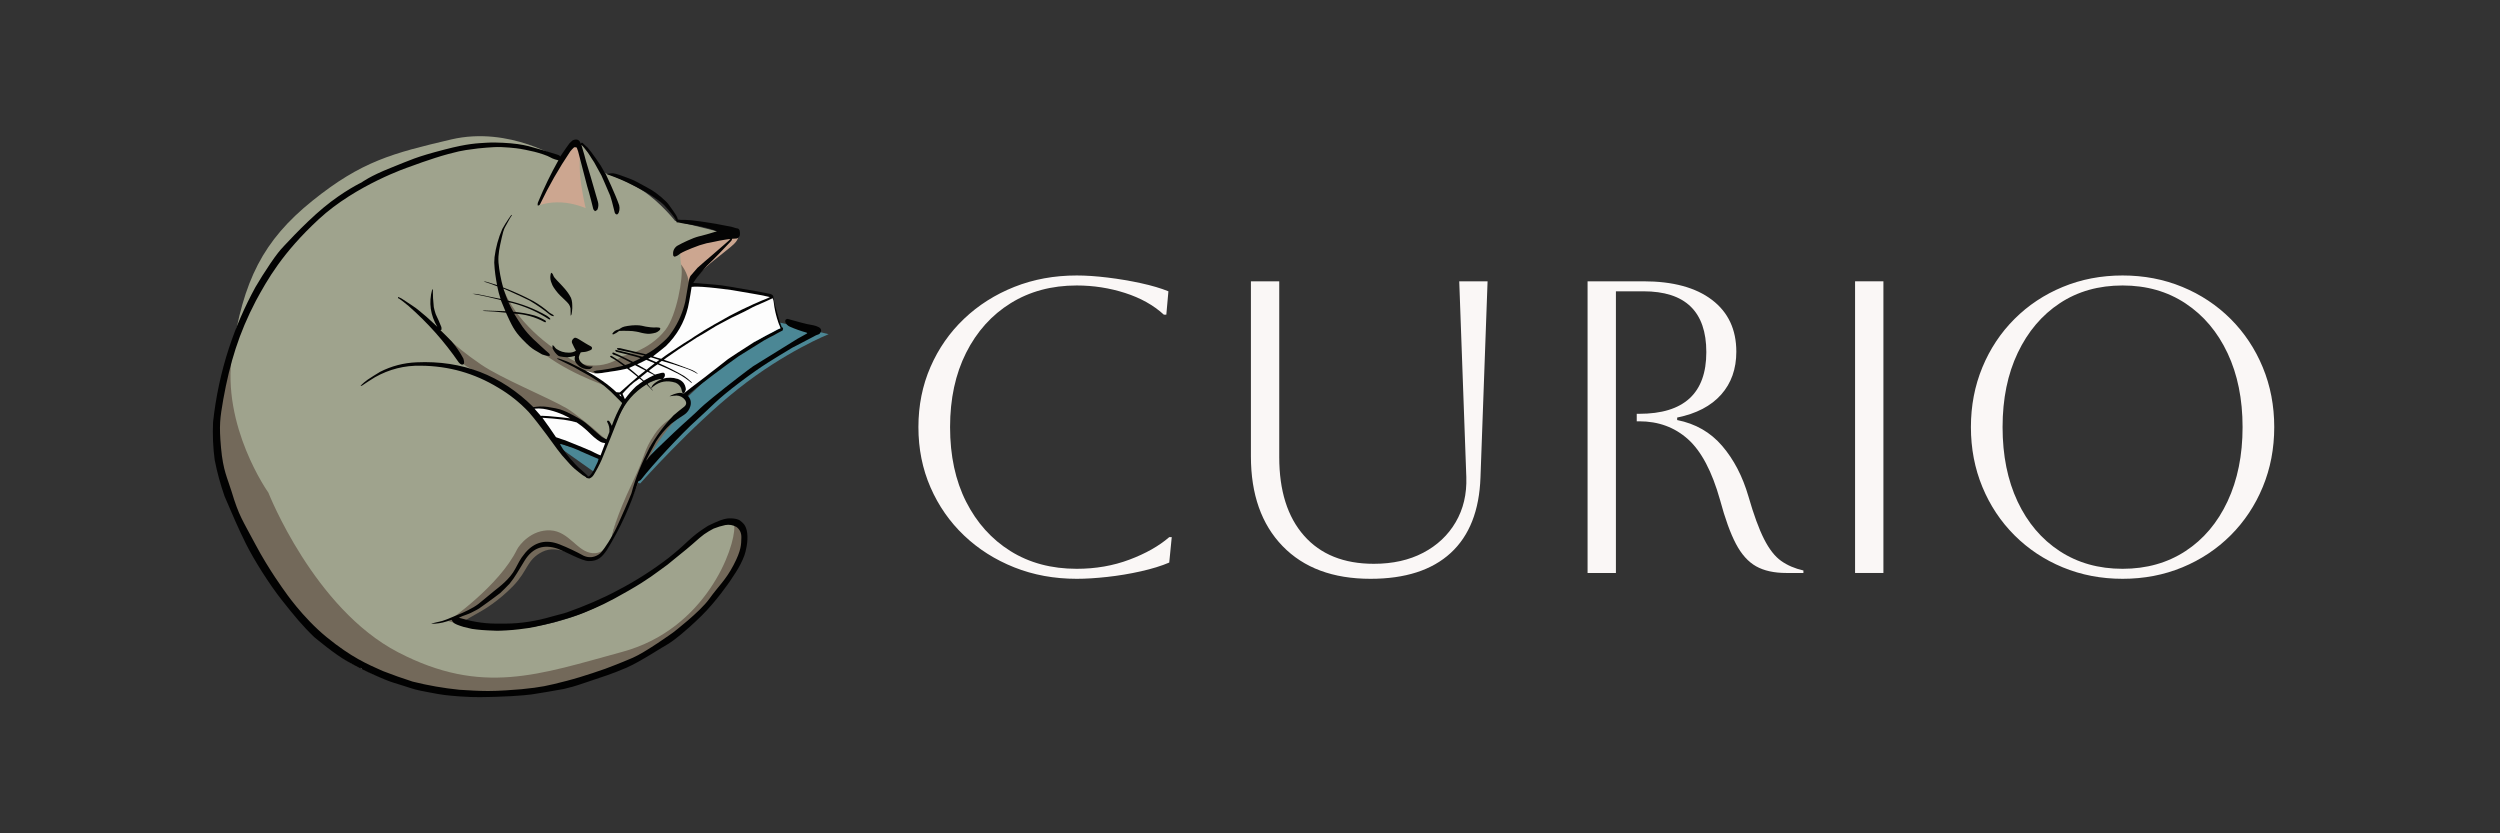 <?xml version="1.0" encoding="UTF-8" standalone="no"?>
<!DOCTYPE svg PUBLIC "-//W3C//DTD SVG 1.1//EN" "http://www.w3.org/Graphics/SVG/1.1/DTD/svg11.dtd">
<!-- Created with Vectornator (http://vectornator.io/) -->
<svg height="100%" stroke-miterlimit="10" style="fill-rule:nonzero;clip-rule:evenodd;stroke-linecap:round;stroke-linejoin:round;" version="1.1" viewBox="0 0 3000 1000" width="100%" xml:space="preserve" xmlns="http://www.w3.org/2000/svg" xmlns:xlink="http://www.w3.org/1999/xlink">
<rect x="0" y="0" width="3000" height="1000" fill="#333333" stroke="none"/>
<defs/>
<g id="Layer-1">
<path d="M936.606 387.262L994.356 401.026C994.356 401.026 942.365 421.801 885.829 466.583C829.292 511.364 768.21 580.153 768.21 580.153L713.714 566.942L660.654 529.328L743.27 552.623L857.421 446.057L936.606 387.262Z" fill="#4b8795" fill-rule="nonzero" opacity="1" stroke="none"/>
<path d="M694.658 173.041L704.221 251.615L641.398 249.487C641.398 249.487 666.828 198.041 680.378 179.531C693.929 161.021 694.658 173.041 694.658 173.041Z" fill="#cca690" fill-rule="nonzero" opacity="1" stroke="none"/>
<path d="M883.051 290.33C878.956 295.853 858.002 310.595 847.525 320.174C832.404 333.998 827.326 342.485 827.326 342.485L809.303 303.503L837.56 291.067L872.808 281.778C872.808 281.778 893.057 276.833 883.051 290.33Z" fill="#cca690" fill-rule="nonzero" opacity="1" stroke="none"/>
<path d="M276.59 431.689C276.59 431.689 279.912 527.543 348.213 619.499C416.515 711.455 434.058 785.577 562.576 802.566C627.341 811.127 660.918 808.397 734.69 781.267C808.463 754.137 857.667 694.046 857.667 694.046L881.197 627.954C881.197 627.954 885.517 627.262 890.554 632.591C892.263 634.399 898.781 637.139 893.667 654.5C888.553 671.861 890.577 674.962 869.502 701.986C848.427 729.009 811.875 760.846 811.875 760.846C811.875 760.846 783.62 790.373 711.177 813.146C644.484 834.111 599.842 838.165 536.993 830.096C477.647 822.476 415.871 809.1 362.862 745.464C309.853 681.828 285.608 622.668 285.608 622.668C285.608 622.668 262.21 571.539 261.952 523.912C261.693 476.285 276.59 431.689 276.59 431.689Z" fill="#73695a" fill-rule="nonzero" opacity="1" stroke="none"/>
<path d="M548.274 750.061L578.769 732.582C578.769 732.582 597.641 721.983 615.793 703.176C633.945 684.368 631.899 671.618 650.858 662.159C669.816 652.701 689.804 669.15 706.976 670.162C724.149 671.174 725.047 659.327 725.047 659.327C725.047 659.327 688.094 636.975 664.561 632.826C641.028 628.678 639.33 631.93 623.955 651.964C610.574 669.4 613.413 674.286 588.979 699.849C564.545 725.412 533.178 744.986 533.178 744.986L548.274 750.061Z" fill="#73695a" fill-rule="nonzero" opacity="1" stroke="none"/>
<path d="M816.612 497.932C816.612 497.932 798.676 514.602 783.62 540.561C768.563 566.519 769.059 573.867 756.386 601.767C743.712 629.666 733.9 649.568 733.9 649.568C733.9 649.568 734 635.256 747 601.779C760 568.302 765.529 541.251 784.925 518.25C804.32 495.248 816.612 497.932 816.612 497.932Z" fill="#73695a" fill-rule="nonzero" opacity="1" stroke="none"/>
<path d="M528.235 394.09C528.235 394.09 525.386 413.927 556.941 439.873C567.645 448.675 585.913 451.844 598.246 459.389C622.27 474.084 638.863 490.158 638.863 490.158C638.863 490.158 657.301 487.569 677.624 496.067C697.947 504.564 726.209 527.821 726.209 527.821C726.209 527.821 715.118 510.212 690.671 493.143C666.224 476.073 651.682 475.673 620.392 459.176C589.101 442.679 589.043 442.599 565.509 427.154C541.976 411.71 528.235 394.09 528.235 394.09Z" fill="#73695a" fill-rule="nonzero" opacity="1" stroke="none"/>
<path d="M600.102 342.666C600.102 342.666 602.072 360.428 615.793 381.825C629.513 403.223 660.357 431.689 660.357 431.689C660.357 431.689 686.493 449.168 702.782 456.549C719.07 463.929 725.51 461.213 725.51 461.213L696.524 443.641C696.524 443.641 708.042 450.83 730.062 446.121C752.082 441.412 769.502 434.645 789.583 418.489C803.129 407.592 814.181 394.658 820.091 378.836C826.401 361.943 827.975 358.019 827.105 342.485C826.236 326.952 816.612 316.702 816.612 316.702C816.612 316.702 808.405 378.354 782.677 405.456C756.949 432.557 744.363 422.748 711.177 419.095C677.99 415.442 649.932 390.844 649.932 390.844L600.102 342.666Z" fill="#73695a" fill-rule="nonzero" opacity="1" stroke="none"/>
<path d="M726.209 207.907C726.209 207.907 750.584 215.228 771.551 228.999C792.517 242.769 810.077 265.034 810.077 265.034L864.888 278.685L816.305 296.616C816.305 296.616 815.49 307.453 817.738 320.108C819.986 332.764 811.949 378.616 798.589 395.792C778.573 421.523 747 427.154 747 427.154C747 427.154 719.512 450.517 684.13 430.538C648.747 410.559 612.829 376.83 601.851 340.528C601.749 340.188 612.16 386.915 641.398 414.921C672.52 444.732 726.209 462.657 726.209 462.657L747 483.382L733.9 515.234L728.415 528.692L711.028 513.379C711.028 513.379 688.789 495.033 680.378 490.158C656.222 476.158 602.691 454.689 577.431 437.533C540.679 412.571 528.168 395.792 528.168 395.792C528.168 395.792 547.299 429.669 556.941 437.533C563.404 442.803 577.939 448.327 591.124 456.797C613.069 470.893 614.788 468.042 634.75 488.275C654.712 508.507 670.973 537.726 670.973 537.726C670.973 537.726 693.871 566.837 702.782 571.838C711.692 576.839 716.021 560.786 716.021 560.786C716.021 560.786 733.494 517.905 744.308 496.067C755.121 474.228 752.713 480.172 759.275 473.433C765.837 466.694 774.486 461.318 774.486 461.318C774.486 461.318 792.614 452.982 794.701 454.187C800.099 457.305 799.352 456.797 799.352 456.797C799.352 456.797 808.1 456.244 811.786 458.369C817.015 461.383 819.927 469.012 821.02 471.884C821.458 473.034 829.095 476.158 823.53 488.275C818.679 498.836 800.28 498.942 785.577 521C770.874 543.057 776.333 543.054 759.275 578.388C738.093 622.267 734.69 642.098 734.69 642.098C734.69 642.098 729.76 665.219 711.177 663.801C692.593 662.383 683.054 637.51 660.357 636.424C637.661 635.339 623.063 654.007 620.392 659.459C598.827 703.476 537.793 745.313 537.793 745.313C537.793 745.313 589.861 762.712 650.858 750.153C730.652 733.723 778.727 690.158 845.68 639.282C870.823 620.176 880.882 624.764 881.176 632.042C882.185 657.095 847.482 754.823 747 782.161C646.519 809.498 578.692 835.22 477.647 782.688C376.602 730.155 322.029 591.132 322.029 591.132C322.029 591.132 265.387 511.637 278.583 424.101C291.78 336.566 315.638 288.636 374.815 240.99C433.991 193.344 471.07 183.922 541.296 167.373C611.521 150.825 673.571 191.624 673.571 191.624L647.677 246.149C647.677 246.149 657.808 242.107 673.571 242.906C689.335 243.704 702.782 249.756 702.782 249.756C702.782 249.756 697.273 227.008 695.951 207.907C694.629 188.807 697.494 173.354 697.494 173.354L726.209 207.907Z" fill="#9fa38d" fill-rule="nonzero" opacity="1" stroke="none"/>
<path d="M727.188 209.432C727.188 209.432 738.641 233.559 743.008 246.292C744.042 250.139 743.193 255.162 741.214 256.894C739.909 258.035 738.517 256.848 737.789 255.426C737.463 254.556 736.011 248.089 735.343 245.803C735.45 245.694 733.444 238.372 732.244 234.875C728.894 226.79 721.805 210.737 721.805 210.737L712.998 194.753C712.998 194.753 707.851 187.036 705.659 183.173C705.381 182.84 700.955 176.202 698.156 173.876C698.049 174.04 697.938 174.203 697.83 174.366C699.901 180.644 703.212 193.448 703.212 193.448C703.212 193.448 713.044 225.991 717.565 242.378C718.384 245.5 718.165 248.545 716.913 251.511C716.152 252.489 713.977 253.468 713.977 253.468L712.02 251.185C712.02 251.185 707.472 232.358 704.517 223.132C700.87 209.305 693.753 181.705 693.753 181.705L692.122 177.138C692.122 177.138 689.597 175.9 688.37 177.301C686.893 178.671 685.532 180.139 684.293 181.705C670.717 201.919 658.647 223.013 648.085 244.987C647.521 246.153 646.594 246.697 645.312 246.618C644.986 245.182 645.149 243.769 645.802 242.378C652.88 225.23 660.98 208.54 670.103 192.307C669.017 192.198 669.451 192.203 666.026 191.259C661.222 189.934 660.377 188.006 651.51 185.13C642.643 182.254 639.691 181.671 630.557 179.754C621.424 177.838 614.976 177.465 614.976 177.465C614.976 177.465 610.073 176.833 601.276 176.486C591.168 176.087 573.891 178.176 573.549 178.117C561.617 179.993 558.707 179.218 537.993 184.804C517.28 190.39 490.695 200.461 490.695 200.461C490.695 200.461 427.205 221.674 382.472 263.102C338.728 303.614 320.773 335.718 307.067 360.954C286.525 400.288 275.91 435.306 267.964 479.044C263.992 502.384 262.776 509.804 265.245 537.46C267.714 565.117 273.181 574.228 277.84 589.67C286.859 619.567 290.733 623.512 306.557 653.386C322.38 683.26 341.46 709.166 341.46 709.166C341.46 709.166 362.777 740.799 392.257 764.815C421.737 788.832 440.77 796.968 459.38 805.231C471.207 809.84 483.168 814.081 495.262 817.952C513.687 822.549 532.389 825.811 551.368 827.738C562.732 828.397 573.427 829.165 585.618 829.206C597.81 829.247 616.992 827.826 625.414 827.086C649.938 824.594 655.747 823.292 680.388 816.931C700.775 811.668 726.209 802.566 726.209 802.566C726.209 802.566 743.66 796.095 759.318 789.326C774.975 782.557 807.758 758.971 807.758 758.971C807.758 758.971 840.052 734.183 851.143 718.644C862.233 703.104 870.551 696.561 880.174 678.251C889.797 659.94 889.325 653.383 889.634 645.402C889.878 639.09 887.445 635.158 883.762 632.346C879.577 630.001 875.121 629.238 870.388 630.063C865.583 631.084 860.909 632.5 856.362 634.304C852.395 636.342 848.588 638.626 844.945 641.154C837.589 646.745 834.751 649.961 823.742 659.095C812.733 668.228 808.434 671.356 800.908 677.688C785.593 688.658 779.053 694.568 753.936 709.003C728.819 723.437 718.443 728.016 700.44 735.425C693.946 738.097 683.151 741.459 683.151 741.459L665.21 746.678C665.21 746.678 642.091 752.632 633.895 753.692C625.7 754.752 620.073 755.771 607.963 756.464C595.853 757.157 595.853 756.913 585.455 756.464C575.058 756.016 566.373 754.67 566.373 754.67L556.587 752.387C556.587 752.387 548.024 749.859 545.496 748.146C542.968 746.434 543.042 745.259 541.908 743.743C538.487 744.95 536.451 745.783 531.47 747.005C525.382 748.498 518.452 748.663 517.294 748.503C517.254 748.275 525.186 746.444 525.186 746.444C525.608 746.285 528.512 745.804 530.98 745.047C533.448 744.29 537.341 742.764 537.341 742.764L554.956 735.425C554.956 735.425 567.351 730.042 574.201 724.66C581.051 719.278 586.76 714.14 592.795 709.329C598.829 704.517 611.714 695.202 618.401 682.418C626.588 666.765 626.041 669.311 630.47 663.172C641.669 650.242 655.317 646.924 671.408 653.223C681.403 657.186 691.078 661.753 700.44 666.923C706.51 669.578 712.382 669.141 718.054 665.618C721.218 663.87 723.231 660.553 725.394 657.627C731.96 648.307 736.961 639.389 741.704 628.921C747.069 616.741 752.83 604.453 757.687 592.061C762.662 573.112 770.272 554.953 779.216 537.586C787.335 523.273 797.066 510.169 808.411 498.279C812.338 494.893 816.363 491.631 820.48 488.493C823.791 486.086 824.28 483.203 821.948 479.849C819.391 476.558 816.021 474.819 811.836 474.63C810.564 474.819 809.849 474.766 807.758 474.956C805.668 475.146 804.396 475.674 803.473 475.39C804.602 474.747 806.158 474.041 807.721 473.408C809.067 472.863 810.013 472.601 812.797 471.846C816.566 470.823 819.175 472.021 819.175 472.021C819.175 472.021 820.072 472.428 820.806 472.184C821.54 471.939 819.909 472.836 822.111 471.042C824.313 469.248 827.108 467.02 829.614 465.007C830.018 464.632 845.923 452.612 845.923 452.612L859.298 442.337L873.65 430.757L889.308 420.644L904.639 410.859L918.339 403.193C918.339 403.193 929.052 397.673 930.082 397.158C932.147 395.913 934.323 394.88 936.606 394.059C933.204 385.976 930.758 377.604 929.267 368.942C928.839 366.335 928.797 364.009 928.217 361.276C927.936 359.948 927.561 358.86 927.377 358.435C927.219 358.068 927.142 357.959 927.142 357.959L928.125 357.307C928.611 359.216 929.227 363.37 929.898 365.822C932.447 375.13 935.791 386.557 935.791 386.557C935.791 386.557 937.494 390.399 938.074 392.428C938.371 393.061 939.376 393.025 939.542 393.407C939.839 394.09 939.526 395.509 939.216 396.506C935.478 398.32 928.451 402.377 928.451 402.377C928.451 402.377 920.486 406.317 916.708 408.575C906.652 414.963 896.539 421.27 886.372 427.495C866.5 441.619 847.036 456.298 827.983 471.531C826.945 472.516 825.967 473.547 825.047 474.63C828.677 478.169 829.819 482.41 828.472 487.352C827.265 491.671 824.819 495.096 821.132 497.627C815.633 501.081 810.306 504.78 805.149 508.718C798.269 514.922 792.342 521.935 787.371 529.757C783.29 536.829 775.263 552.373 775.302 552.917C779.582 548.501 774.364 552.224 787.697 539.217C801.031 526.21 816.24 511.898 828.635 500.889C841.031 489.88 836.953 492.082 855.709 476.75C874.466 461.419 898.816 442.956 903.66 439.564C921.376 428.481 939.102 417.499 956.83 406.618C960.706 404.518 968.247 400.257 968.247 400.257C968.247 400.257 969.657 399.601 967.269 398.952C961.92 397.499 954.015 394.783 947.697 391.939C945.113 390.769 943.319 388.866 942.315 386.231C941.972 384.097 942.895 382.902 945.087 382.643C950.398 384.207 955.363 385.578 961.071 387.046C966.779 388.514 963.803 387.821 968.247 388.84C972.692 389.86 974.503 389.784 979.338 391.231C983.95 392.847 987.626 395.221 983.742 400.257C982.2 401.817 980.449 401.318 976.728 403.682C968.088 408.356 959.443 412.651 950.796 417.219C929.11 430.424 916.015 437.484 887.35 459.136C858.686 480.787 854.486 487.433 836.138 503.825C817.789 520.216 782.954 557.797 769.104 575.751C768.256 576.658 767.222 577.199 766.005 577.382C756.865 606.502 744.307 634.01 728.329 659.91C722.866 667.673 718.217 673.716 705.985 673.284C698.227 673.01 679.674 662.389 669.125 658.442C652.335 652.766 639.301 657.237 629.818 672.305C622.084 684.594 618.669 691.711 611.551 700.358C607.907 704.217 604.156 707.969 600.297 711.612C592.038 718.133 574.854 730.205 574.854 730.205C574.854 730.205 570.042 733.141 565.068 735.425C560.093 737.708 558.544 737.871 554.956 739.339C551.368 740.807 551.866 740.817 550.715 741.296C564.885 745.595 579.802 748.285 594.099 748.309C600.271 748.32 601.847 748.32 607.473 748.309C624.482 748.278 643.808 745.264 661.622 739.991C669.451 737.674 675.322 736.634 680.542 734.772C701.052 727.456 722.654 718.498 742.519 707.698C763.507 696.712 783.405 683.99 802.213 669.533C810.375 663.117 818.203 656.319 825.699 649.146C826.224 648.842 830.266 644.823 835.811 640.501C841.357 636.179 849.512 631.042 849.512 631.042C849.512 631.042 861.362 625.014 868.594 623.05C870.714 622.474 873.321 621.838 878.217 622.071C881.724 622.238 886.285 622.97 888.655 625.17C890.856 627.213 895.342 629.476 896.647 639.686C897.952 649.896 894.853 662.244 893.222 666.662C887.764 681.445 878.217 693.564 875.934 697.478C874.968 698.803 859.534 721.569 841.683 739.074C822.03 758.347 808.316 768.677 802.539 772.285C795.086 776.294 768.289 794.132 751.653 801.316C734.119 808.889 723.763 811.918 705.006 818.279C686.25 824.64 686.067 824.418 676.627 826.76C663.83 829.102 650.998 831.278 638.136 833.284C631.514 834.096 626.23 834.629 613.345 835.404C600.46 836.179 586.597 836.383 586.597 836.383C586.597 836.383 570.124 837.117 552.183 835.73C534.242 834.344 531.918 834.058 514.833 830.837C497.749 827.616 498.605 827.575 483.845 822.845C472.21 819.117 470.152 818.86 461.534 815.303C459.219 814.348 456.431 813.154 452.856 811.592C435.975 804.211 431.245 801.765 416.322 793.325C401.398 784.884 379.631 766.583 377.178 764.619C362.697 750.74 353.553 739.431 338.344 720.267C323.135 701.103 304.862 672.023 295.199 652.696C285.535 633.368 277.958 615.218 269.533 595.649C264.525 581.385 260.556 566.813 257.627 551.939C255.64 536.95 254.988 521.837 255.67 506.597C258.974 476.161 265.281 446.695 274.591 418.201C282.871 392.858 293.526 368.283 306.557 344.477C312.259 334.857 316.913 327.352 324.497 316.098C332.082 304.845 336.893 299.462 336.893 299.462C336.893 299.462 363.863 269.371 388.124 249.228C412.385 229.085 433.937 218.892 433.937 218.892C433.937 218.892 443.926 211.308 468.84 201.44C493.753 191.573 497.832 188.714 533.59 179.422C562.354 171.947 572.786 172.028 583.824 171.267C589.114 170.902 599.756 170.891 612.366 171.919C624.977 172.948 634.266 175.381 634.266 175.381L651.999 180.4L668.472 185.456C668.472 185.456 671.08 186.179 671.734 187.087C672.06 187.54 672.103 187.604 672.224 187.903C675.684 182.543 683.151 172.245 683.151 172.245C683.151 172.245 685.884 169.409 687.066 168.494C691.955 166.138 695.273 167.497 697.015 172.572C697.171 172.262 697.463 171.063 698.482 171.267C699.502 171.471 699.42 171.919 701.092 173.387C702.764 174.855 704.491 176.391 705.169 177.138C710.447 183.012 720.253 197.845 720.827 198.667C722.787 202.37 727.188 209.432 727.188 209.432Z" fill="#020202" fill-rule="evenodd" opacity="1" stroke="none"/>
<path d="M748.717 211.823C757.687 215.166 759.155 215.382 770.246 221.539C781.336 227.696 784.097 228.634 793.639 236.725C803.18 244.816 803.355 247.174 808.411 253.902C813.467 260.63 813.304 263.362 813.304 263.362C813.304 263.362 814.751 263.759 816.633 263.803C820.979 263.907 823.253 263.688 829.777 264.34C836.301 264.993 846.902 266.624 846.902 266.624L859.134 268.581C859.134 268.581 864.437 269.546 868.193 270.343C871.95 271.141 875.809 271.651 877.552 272.091C881.321 273.044 882.487 273.819 885.72 274.289C886.551 274.797 887.152 275.504 887.514 276.41C888.013 278.339 888.12 280.296 887.84 282.281C887.259 284.309 885.954 285.614 883.925 286.196C882.761 286.353 878.543 286.522 878.543 286.522C878.543 286.522 878.325 288.153 877.401 289.131C869.737 297.249 858.329 309.51 848.044 319.142C844.358 323.483 840.659 327.832 836.953 332.189C835.146 334.551 833.463 336.997 831.897 339.529C843.444 340.522 854.553 341.038 866.148 342.465C872.185 343.207 884.741 345.564 884.741 345.564L907.901 349.478L918.072 351.433C918.072 351.433 922.2 352.269 922.906 352.414C924.986 352.689 926.572 353.435 927.799 355.023C928.083 355.746 928.125 357.307 928.125 357.307L927.147 357.959C927.147 357.959 926.434 358.218 925.314 358.743C924.315 359.211 922.969 359.92 921.872 360.381C919.544 361.361 916.043 362.964 913.232 364.259C910.42 365.554 909.777 365.706 906.596 367.093C903.416 368.479 901.051 369.865 901.051 369.865C901.051 369.865 897.596 371.79 893.072 374.033C888.548 376.275 877.565 381.445 877.565 381.445L859.941 390.911C859.941 390.911 848.545 397.881 843.91 400.587C839.4 403.22 836.434 404.909 836.434 404.909L814.282 419.284C814.282 419.284 805.886 425.073 801.482 428.172C797.078 431.27 798.015 430.442 796.668 431.68C807.396 435.31 818.053 439.169 828.635 443.26C831.688 444.378 834.461 445.954 836.953 447.989C837.172 448.208 837.172 448.423 836.953 448.642C832.38 445.85 827.542 443.618 822.437 441.955C813.069 438.615 803.609 435.678 794.058 433.147C792.92 434.097 791.723 434.967 790.47 435.757C800.895 440.265 811.007 445.373 820.806 451.088C824.006 453.261 826.998 455.707 829.777 458.428C830.181 458.878 830.237 459.312 829.94 459.733C824.9 455.417 819.466 451.666 813.63 448.479C805.632 444.372 797.477 440.621 789.165 437.225C787.537 438.204 783.281 441.361 782.641 441.792C781.239 442.757 779.934 443.847 778.727 445.054C781.053 446.6 783.444 448.068 785.903 449.457C787.22 449.201 788.306 448.862 789.489 448.542C790.649 448.229 791.905 447.937 793.406 447.5C796.876 446.535 798.344 447.784 797.809 451.251C797.421 452.625 796.606 453.659 795.363 454.35C801.352 452.729 807.331 452.84 813.304 454.676C819.13 456.748 822.392 460.881 823.09 467.072C822.933 468.214 822.918 468.214 822.522 469.192C822.316 469.704 822.058 470.185 821.798 470.605C821.423 471.213 821.257 471.532 820.806 471.965C820.19 472.219 819.648 472.164 819.175 471.802C818.353 469.929 817.954 468.214 817.381 465.93C816.021 462.831 813.793 460.603 810.694 459.243C800.62 456.051 791.753 457.575 783.897 463.818C783.077 464.471 782.267 465.175 781.468 465.93C781.523 465.979 781.216 465.505 781.718 464.67C782.721 463.007 782.788 462.326 784.925 460.439C787.061 458.552 790.265 456.797 790.265 456.797L794.448 454.711C794.448 454.711 789.827 454.83 786.06 456.085C782.293 457.34 779.372 458.917 779.372 458.917C779.372 458.917 777.474 460.21 777.099 460.739C776.979 460.907 777.267 461.197 777.267 461.197C777.267 461.197 782.233 466.995 783.533 468.703C783.716 468.943 783.71 469.073 783.25 468.703C782.804 468.344 781.906 467.489 781.907 467.496C779.894 465.484 778.13 463.539 776.117 461.527C775.899 461.308 775.683 461.308 775.465 461.527C760.917 470.53 750.207 482.87 743.334 498.55C736.36 516.256 729.292 533.871 722.132 551.394C719.291 557.84 716.029 564.037 712.346 569.987C711.09 572.006 709.348 573.419 707.127 574.228C705.724 574.035 704.364 573.709 703.049 573.249C703.063 573.027 703.713 572.698 704.353 572.424C704.888 572.196 705.412 572.007 705.599 571.944C705.547 571.918 707.673 571.443 709.063 569.282C709.64 568.384 709.778 568.419 710.305 567.642C711.144 566.404 712.25 564.555 712.25 564.555C712.25 564.555 715.326 558.426 717.166 554.433C717.914 552.808 718.217 550.741 718.217 550.741C718.217 550.741 715.593 549.593 712.718 548.45C709.522 547.178 705.736 545.371 702.376 543.987C697.734 542.075 693.443 539.982 693.443 539.982C693.443 539.982 691.47 539.075 688.181 537.822C685.884 536.947 682.654 535.842 680.239 535.019C678.659 534.48 678.167 534.28 676.769 533.821C675.482 533.398 674.302 532.809 673.37 532.809C672.387 532.809 672.06 533.136 672.06 533.136C672.06 533.136 672.872 534.535 673.387 535.404C673.971 536.39 674.668 537.646 675.507 538.917C677.717 542.264 681.18 546.487 684.631 550.698C685.72 552.027 688.339 554.931 690.639 557.351C692.728 559.549 694.563 561.338 694.563 561.338L699.053 565.154C699.053 565.154 700.23 566.305 702.216 568.102C704.202 569.899 704.468 570.153 705.163 570.944C705.208 570.994 705.279 571.209 705.313 571.416C705.347 571.623 705.316 571.737 705.322 571.944C705.323 571.957 705.334 572.023 705.307 572.037C705.2 572.091 704.675 572.292 704.675 572.292L704.102 572.537C704.102 572.537 703.812 572.69 703.702 572.678C703.469 572.655 702.726 572.27 702.723 572.27C701.503 571.661 700.309 570.953 699.135 570.15C696.042 567.57 693.793 566.277 689.675 562.648C685.557 559.019 682.662 555.634 682.662 555.634L674.507 546.501L668.635 538.998C668.635 538.998 646.823 508.417 634.385 494.309C623.49 482.811 611.257 473.08 597.688 465.115C569.276 447.872 538.396 439.12 505.048 438.856C485.436 438.412 467.06 443.034 449.92 452.719C444.607 455.971 439.387 459.341 434.263 462.831C433.719 463.05 433.176 463.05 432.632 462.831C435.267 460.196 438.095 457.801 441.113 455.655C446.125 452.497 450.572 449.317 456.118 446.195C469.825 439.234 484.396 435.429 499.828 434.778C554.635 432.271 601.39 450.211 640.093 488.601C642.742 488.258 644.198 487.912 647.922 487.785C654.532 487.561 659.665 488.723 666.515 489.906C673.365 491.088 680.4 494.531 680.4 494.531C680.4 494.531 695.736 501.903 702.397 507.194C708.595 512.117 717.467 520.578 721.969 524.156C723.802 525.403 725.759 526.437 727.84 527.255C729.014 524.336 730.156 521.4 731.265 518.448C731.683 514.139 730.812 510.117 728.656 506.379C728.437 505.945 728.437 505.508 728.656 505.074C729.54 504.607 730.355 504.718 731.102 505.4C732.299 507.142 733.333 508.992 734.201 510.945C737.437 501.756 741.459 492.949 746.27 484.523C746.489 484.09 746.489 483.653 746.27 483.219C741.876 478.825 737.473 474.421 733.059 470.008C729.073 466.801 727.84 465.033 721.316 460.222C714.792 455.41 711.834 453.783 706.964 450.762C700.697 447.578 688.696 440.487 688.696 440.487L669.451 431.027C669.451 431.027 668.543 430.555 668.543 430.31C668.543 430.066 668.327 429.91 669.451 430.049C670.575 430.187 670.913 430.377 673.204 431.092C676.589 432.149 682.825 434.778 682.825 434.778L703.702 445.217C703.702 445.217 714.466 451.088 722.947 456.96C731.428 462.831 737.626 468.703 737.626 468.703L739.605 470.585C739.605 470.585 740.812 470.712 741.867 470.772C742.921 470.832 743.824 470.823 743.824 470.823C743.824 470.823 757.86 458.31 765.027 452.23C761.135 448.87 752.548 442.3 752.548 442.3C752.548 442.3 747.113 443.613 744.02 444.215C741.885 444.63 737.844 445.166 734.092 445.72C730.341 446.274 718.89 448.371 716.58 448.039C714.271 447.706 713.054 446.688 712.199 446.121C711.765 445.687 712.918 445.498 714.381 445.068C715.845 444.638 716.015 444.564 718.054 444.401C720.093 444.238 719.893 444.157 723.359 443.749C726.825 443.341 735.08 441.893 737.561 441.204C740.041 440.515 746.234 439.369 748.042 438.831C743.644 435.381 738.014 431.546 733.059 428.907C731.572 427.538 731.79 426.886 733.712 426.95C738.888 429.918 750.165 438.004 750.165 438.004C750.165 438.004 751.984 437.575 753.736 436.892C755.487 436.208 757.459 435.457 757.459 435.457C757.459 435.457 749.53 431.063 742.845 428.091C740.291 426.955 737.657 426.042 735.669 425.319C734.162 423.858 734.38 423.097 736.321 423.035C744.124 426.312 759.664 434.266 759.664 434.266C759.664 434.266 761.667 433.328 764.02 432.259C766.374 431.19 768.289 429.917 768.289 429.917C768.289 429.917 769.16 429.73 761.903 427.765C754.645 425.8 746.864 423.904 739.257 422.057C738.445 421.422 738.226 420.661 738.605 419.773C749.343 422.132 760 424.905 770.572 428.091C771.596 427.83 773.508 426.666 773.508 426.666C773.508 426.666 752.018 421.706 741.867 419.773C740.826 419.439 740.389 418.732 740.562 417.653C741.762 417.599 742.959 417.653 744.15 417.816C754.497 420.201 764.828 422.647 775.139 425.156C781.741 421.715 786.759 418.224 794.711 411.292C802.662 404.361 803.368 402.428 806.943 397.429C814.158 386.685 819.27 374.942 822.274 362.2C823.876 353.406 825.399 344.598 826.841 335.778C827.193 334.174 827.738 332.651 828.472 331.211C831.3 327.949 834.125 324.687 836.953 321.425C840.62 318.083 851.485 308.698 851.795 308.54C857.474 303.646 863.457 298.55 868.92 293.698C874.384 288.846 876.085 287.525 876.447 286.855C876.02 286.488 863.212 288.805 863.212 288.805L857.014 290.11L847.881 291.904L839.4 294.351C839.4 294.351 822.77 300.218 816.24 304.3C814.342 305.935 812.136 307.438 809.552 308.051C808.913 307.74 808.08 307.313 807.922 306.746C807.067 301.988 808.535 298.128 812.325 295.166C815.261 293.369 821.459 290.436 821.459 290.436C821.459 290.436 828.064 287.309 832.549 285.596C837.035 283.884 841.683 282.934 841.683 282.934L851.143 280.324C851.143 280.324 858.029 278.337 860.276 277.551C857.226 276.569 858.087 276.276 849.549 273.856C839.557 271.025 819.828 268.092 819.828 268.092C819.828 268.092 813.956 266.95 813.956 266.95C813.956 266.95 812.27 266.732 812.162 266.95C811.836 266.624 811.803 264.453 808.245 259.526C804.688 254.6 797.932 247.244 797.932 247.244C797.932 247.244 795.811 244.239 786.229 237.755C776.647 231.272 771.345 228.354 759.275 222.197C747.206 216.04 738.238 212.726 738.238 212.726C738.238 212.726 729.354 209.317 727.84 208.887C729.363 208.283 733.197 207.884 734.69 207.908C736.863 207.944 739.746 208.479 748.717 211.823Z" fill="#040404" fill-rule="evenodd" opacity="1" stroke="none"/>
<path d="M612.693 260.752C612.693 260.752 611.738 262.04 608.615 267.929C605.618 273.581 604.701 273.474 602.091 285.217C599.482 296.96 597.567 304.811 598.177 314.901C599.133 325.008 600.979 335.011 603.722 344.911C616.18 349.645 628.304 355.136 640.093 361.384C647.07 365.427 653.594 370.103 659.665 375.411C660.97 376.172 662.275 376.933 663.579 377.694C664.268 378.106 664.594 378.704 664.558 379.488C663.028 379.358 661.612 378.869 660.317 378.02C652.508 371.614 644.246 365.852 635.526 360.732C625.313 355.489 603.991 346.177 603.991 346.177C603.991 346.177 607.493 356.446 609.431 360.732C626.034 364.47 641.692 370.559 656.403 378.999C657.744 379.915 658.993 380.948 660.154 382.098C660.314 382.519 660.37 382.955 660.317 383.402C659.616 383.444 658.964 383.281 658.36 382.913C646.314 375.096 633.373 369.116 619.543 364.972C616.428 363.949 613.273 363.188 610.083 362.689C611.867 366.583 613.824 370.389 615.955 374.106C624.69 374.819 633.279 376.341 641.724 378.673C646.252 380.202 650.544 382.213 654.609 384.707C654.978 385.309 655.141 385.961 655.098 386.664C654.544 386.717 653.999 386.662 653.467 386.501C642.089 380.286 629.913 376.915 616.933 376.389C620.12 381.642 623.438 386.806 626.882 391.884C630.757 397.277 635.053 402.224 639.767 406.725C640.077 406.883 644.051 410.618 648.574 414.921C653.097 419.225 658.837 424.101 658.837 424.101C658.837 424.101 661.186 426.842 658.781 427.128C656.375 427.413 650.531 425.319 650.531 425.319C650.531 425.319 645.068 422.243 641.398 419.96C637.728 417.677 634.283 414.921 626.709 407.051C616.95 396.908 614.281 390.674 607.147 375.247C597.821 374.189 588.472 373.482 579.094 373.127C579.978 372.782 580.901 372.619 581.867 372.638C590.081 372.932 598.291 373.204 606.495 373.453C604.649 369.015 602.799 364.557 600.949 360.079C589.741 357.12 578.435 354.619 567.025 352.577C569.432 352.524 571.827 352.742 574.201 353.229C582.803 354.961 600.466 358.772 600.685 358.663C599.051 353.856 597.684 348.585 596.709 343.606C591.379 341.413 585.941 339.51 580.399 337.898C581.609 337.755 582.806 337.863 583.987 338.224C588.042 339.376 596.457 342.119 596.457 342.119C596.457 342.119 594.363 331.124 593.61 322.73C592.858 314.335 593.033 315.554 593.447 308.54C594.934 296.869 598.033 285.615 602.744 274.779C605.177 270.178 607.57 266.743 610.343 262.502C613.116 258.262 612.872 259.069 613.834 257.817C613.997 257.98 614.16 258.143 614.324 258.306C613.736 259.103 612.693 260.752 612.693 260.752Z" fill="#030303" fill-rule="evenodd" opacity="1" stroke="none"/>
<path d="M661.296 327.297C662.023 327.534 662.624 327.969 663.09 328.601C664.94 331.32 662.32 330.157 668.635 336.756C674.118 342.485 681.289 349.412 685.271 357.633C685.956 359.533 686.39 361.49 686.576 363.504C686.579 365.758 686.902 366.685 686.739 370.028C686.576 373.372 686.227 374.592 685.924 376.878C685.79 377.693 685.408 378.345 684.782 378.836C684.684 375.91 684.859 373.431 684.619 370.028C683.725 365.786 682.449 364.451 677.932 360.079C672.852 355.163 670.878 353.759 666.678 348.173C662.478 342.587 662.64 341.401 661.133 337.735C660.047 334.204 660.102 330.725 661.296 327.297Z" fill="#030303" fill-rule="evenodd" opacity="1" stroke="none"/>
<path d="M912.035 353.971L920.296 355.676C920.296 355.676 922.694 356.167 923.885 356.491C921.878 357.819 914.425 360.569 914.425 360.569C914.425 360.569 910.51 362.159 904.313 364.972C898.115 367.786 889.634 371.822 889.634 371.822L875.281 379.162L862.56 386.338C862.56 386.338 853.566 391.246 845.085 396.424C836.604 401.603 829.023 406.719 828.635 407.052C823.204 410.126 819.475 412.864 812.951 417.104C806.427 421.345 802.539 424.014 802.539 424.014C802.539 424.014 795.692 428.683 793.406 430.538C790.111 429.766 786.849 428.788 783.62 427.602C788.77 423.702 793.915 419.407 798.984 415.37C812.221 402.383 821.051 387.16 825.536 369.05C827.461 360.864 829.94 344.259 829.94 344.259C829.94 344.259 833.936 343.647 843.314 344.259C852.692 344.87 867.452 346.705 867.452 346.705C867.452 346.705 873.245 347.369 878.666 348.187C884.088 349.006 882.746 348.882 889.138 349.978C895.53 351.075 898.444 351.617 904.235 352.573C910.027 353.529 912.035 353.971 912.035 353.971Z" fill="#fdfdfd" fill-rule="evenodd" opacity="1" stroke="none"/>
<path d="M524.814 392.21C516.488 378.334 514.282 363.22 518.585 347.521C518.819 347.211 519.091 347.156 519.4 347.358C519.376 354.357 519.757 361.37 520.542 368.397C521.099 371.278 521.86 374.105 522.825 376.878C525.283 382.011 527.566 387.23 529.675 392.536C529.893 393.623 529.893 394.711 529.675 395.798C529.327 396.023 528.947 396.186 528.534 396.287C533.155 400.691 537.667 405.203 542.071 409.824C547.521 416.145 552.197 422.995 556.097 430.375C556.499 431.709 556.771 433.069 556.913 434.452C557.134 436.951 556.047 437.93 553.651 437.388C552.431 436.82 551.398 436.006 550.552 434.942C533.329 409.932 513.267 387.37 490.369 367.256C486.561 364.05 482.647 361.006 478.626 358.122C478.316 357.965 477.99 357.91 477.647 357.959C477.647 357.415 477.647 356.872 477.647 356.328C479.238 356.877 480.76 357.584 482.214 358.448C487.866 361.999 498.85 369.539 498.85 369.539C498.85 369.539 505.08 374.31 511.572 379.977C518.063 385.645 520.413 388.32 524.814 392.21Z" fill="#020202" fill-rule="evenodd" opacity="1" stroke="none"/>
<path d="M927.147 357.959C927.3 358.297 927.468 358.628 927.621 359.087C927.898 359.916 927.897 359.91 928.125 360.86C928.697 363.236 928.839 366.117 929.267 368.724C930.758 377.385 933.204 385.758 936.606 393.841C934.323 394.662 932.147 395.694 930.082 396.94C929.052 397.454 918.665 402.974 918.665 402.974L904.639 410.64C904.639 410.64 898.9 414.413 895.345 416.687C895.141 416.818 885.72 422.872 885.72 422.872L873.65 430.864C873.65 430.864 859.901 441.57 859.298 442.118C856.955 443.749 846.978 451.716 846.978 451.716C846.978 451.716 830.334 464.291 829.93 464.666C827.607 466.532 822.111 470.823 822.111 470.823C822.111 470.823 820.52 472.454 821.09 471.671C822.395 469.877 823.09 467.83 823.09 467.072C822.392 460.881 819.13 456.748 813.304 454.676C807.331 452.84 801.352 452.729 795.363 454.35C796.606 453.659 797.421 452.625 797.809 451.251C798.344 447.784 796.876 446.535 793.406 447.5C790.445 448.326 785.93 449.486 785.93 449.486C785.93 449.486 781.053 446.6 778.727 445.054C779.934 443.847 781.01 443.014 783.62 441.057C786.229 439.1 787.537 438.204 789.165 437.225C797.477 440.621 805.632 444.372 813.63 448.479C819.466 451.666 824.9 455.417 829.94 459.733C830.237 459.312 830.181 458.878 829.777 458.428C826.998 455.707 824.006 453.261 820.806 451.088C811.007 445.373 800.895 440.265 790.47 435.757C791.723 434.967 792.92 434.097 794.058 433.147C803.609 435.678 813.069 438.615 822.437 441.955C827.542 443.618 832.38 445.85 836.953 448.642C837.172 448.423 837.172 448.208 836.953 447.989C834.461 445.954 831.688 444.378 828.635 443.26C818.053 439.169 807.396 435.31 796.668 431.68C798.015 430.442 801.449 428.172 801.449 428.172L814.282 419.284L836.449 404.913L844.053 400.516L859.251 391.244L877.565 381.445L893.209 373.993L901.051 369.865C901.051 369.865 903.416 368.479 906.596 367.093C909.777 365.706 910.847 365.312 913.244 364.243C915.642 363.175 919.915 361.204 921.994 360.323C924.074 359.443 925.14 358.682 927.147 357.959Z" fill="#fdfdfd" fill-rule="evenodd" opacity="1" stroke="none"/>
<path d="M770.246 390.905C774.016 391.769 775.508 392.188 780.483 392.718C785.457 393.248 786.676 392.663 790.144 393.025C792.417 393.137 792.962 394.116 791.775 395.961C791.319 396.341 790.413 397.328 789.156 398.094C787.714 398.974 786.627 399.503 783.62 399.993C779.727 400.628 778.528 400.91 773.508 400.116C768.289 399.291 768.207 398.678 763.396 397.918C758.584 397.159 759.237 397.282 754.262 397.079C749.288 396.875 746.642 396.953 743.498 397.103C743.077 397.025 742.751 397.134 742.519 397.429C740.663 398.936 738.598 400.186 736.321 401.18C735.623 401.469 735.078 401.305 734.69 400.691C736.155 398.086 738.327 396.401 741.214 395.635C742.176 395.603 742.313 395.374 742.845 395.146C746.355 393.012 746.612 392.128 753.462 391.068C760.312 390.007 766.495 390.045 770.246 390.905Z" fill="#040404" fill-rule="evenodd" opacity="1" stroke="none"/>
<path d="M702.376 411.845C702.376 411.845 707.818 415.092 708.595 415.37C710.581 416.113 710.922 417.961 709.899 419.284C709.337 419.949 707.306 420.812 704.861 421.605C702.416 422.398 700.12 422.455 700.12 422.455C700.12 422.455 697.918 422.55 696.851 422.872C695.768 424.654 695.008 426.556 694.568 428.581C694.832 430.232 694.852 431.689 696.036 433.311C699.882 438.122 704.827 440.298 710.878 439.834C711.211 439.998 711.266 440.216 711.041 440.487C709.968 441.133 708.953 442.358 708.105 442.77C702.886 443.462 698.264 442.105 694.242 438.693C693.676 438.204 693.674 438.204 692.937 437.388C689.91 434.579 688.931 431.154 690.001 427.113C687.02 427.949 684.032 428.492 681.031 428.744C679.142 428.794 673.342 428.026 672.387 427.765C671.473 427.569 670.606 427.243 669.777 426.787C666.867 424.368 664.639 421.432 663.09 417.979C662.927 416.897 662.927 414.717 662.927 414.717C662.927 414.717 663.008 413.861 664.232 414.88C665.455 415.9 665.962 417.533 667.82 418.795C672.001 421.635 676.6 423.197 682.662 423.198C686.13 423.199 688.54 422.436 691.143 420.915C690.005 418.936 687.768 414.444 687.061 412.813C685.776 410.866 685.943 408.638 687.555 406.889C688.533 405.979 689.059 405.378 690.164 405.258C691.749 405.255 694.568 407.052 694.568 407.052L702.376 411.845Z" fill="#040404" fill-rule="evenodd" opacity="1" stroke="none"/>
<path d="M780.994 428.764C780.994 428.764 787.844 430.696 791.122 432.006C789.984 432.955 788.787 433.825 787.534 434.615C784.419 433.269 777.849 430.538 777.849 430.538L780.994 428.764Z" fill="#f9f9f9" fill-rule="evenodd" opacity="1" stroke="none"/>
<path d="M775.485 431.843C775.485 431.843 782.4 434.463 785.577 435.92C783.835 437.61 782.767 438.057 780.361 440.014C777.955 441.971 777.197 442.506 775.954 443.749C772.284 441.671 764.537 437.208 764.537 437.208C764.537 437.208 768.814 435.205 771.551 433.864C774.287 432.523 775.485 431.843 775.485 431.843Z" fill="#fbfbfb" fill-rule="evenodd" opacity="1" stroke="none"/>
<path d="M762.091 438.204L774.486 444.727C774.486 444.727 772.706 446.097 770.626 447.728C768.547 449.359 767.734 449.904 766.168 451.251C762.404 448.029 758.637 444.558 754.684 441.583C757.342 440.542 762.091 438.204 762.091 438.204Z" fill="#fbfbfb" fill-rule="evenodd" opacity="1" stroke="none"/>
<path d="M776.935 446.121C776.935 446.121 782.276 448.567 784.925 450.11C780.678 452.122 776.545 454.354 772.529 456.797C771.166 455.485 769.75 454.236 768.289 453.045C771.28 450.866 776.935 446.121 776.935 446.121Z" fill="#f9f9f9" fill-rule="evenodd" opacity="1" stroke="none"/>
<path d="M767.31 454.187C767.31 454.187 770.236 456.307 771.551 457.612C768.608 459.517 765.78 461.585 763.069 463.81C758.18 468.481 753.776 473.537 749.858 478.978C749.085 476.969 748.214 475.012 747.249 473.107C747.111 472.901 747 472.525 747 472.525L747.743 471.657C747.743 471.657 752.632 466.165 756.219 462.776C759.806 459.387 762.18 457.854 762.18 457.854L767.31 454.187Z" fill="#fafafa" fill-rule="evenodd" opacity="1" stroke="none"/>
<path d="M742.845 473.433C743.498 473.433 744.875 473.433 744.875 473.433C744.875 473.433 745.053 474.009 745.277 474.653C745.501 475.297 745.771 475.683 745.771 476.009C744.815 475.598 743.413 474.327 742.845 473.433Z" fill="#f7f7f7" fill-rule="evenodd" opacity="1" stroke="none"/>
<path d="M641.398 490.395C644.83 490.033 648.31 490.085 651.836 490.558C663.309 492.437 674.073 496.244 684.13 501.975C675.561 501.036 667.127 500.059 658.36 499.365C649.594 498.672 649.354 499.013 649.064 499.202C646.552 496.205 643.998 493.269 641.398 490.395Z" fill="#fdfdfd" fill-rule="evenodd" opacity="1" stroke="none"/>
<path d="M698.809 536.715L693.589 534.595L678.258 528.397C678.258 528.397 670.85 526.071 667.167 524.646C661.922 516.735 656.485 508.962 650.858 501.323C659.355 501.825 667.836 502.585 676.301 503.606C681.598 504.343 686.818 505.433 691.958 506.868C695.054 509.341 695.22 508.825 701.418 514.044C707.616 519.263 710.552 523.3 716.749 527.745C722.947 532.189 722.892 530.814 726.209 531.822C724.265 536.689 722.415 541.582 720.664 546.501C716.952 545.19 709.899 541.445 709.899 541.445L698.809 536.715Z" fill="#fdfdfd" fill-rule="evenodd" opacity="1" stroke="none"/>
<path d="M432.306 801.261C433.062 801.421 433.714 801.747 434.263 802.239C434.062 802.275 433.898 802.383 433.774 802.566C433.23 802.164 432.74 801.727 432.306 801.261Z" fill="#8f8f8f" fill-rule="evenodd" opacity="1" stroke="none"/>
<path d="M717.412 448.081C722.14 447.666 723.059 447.579 731.83 446.121C734.999 445.594 737.65 445.26 740.945 444.727C747 443.749 752.542 442.279 752.542 442.279C752.542 442.279 755.811 444.772 758.93 447.26C762.05 449.749 765.018 452.277 765.018 452.277L756.666 459.449L743.807 470.818C743.807 470.818 742.588 470.826 741.54 470.764C740.492 470.702 739.616 470.57 739.616 470.57C739.616 470.57 736.943 467.899 732.719 464.456C728.495 461.013 727.23 460.098 722.606 456.797C717.982 453.496 709.876 448.685 709.876 448.685L702.782 444.727C702.782 444.727 705.059 445.592 707.158 446.121C709.257 446.649 709.224 446.771 711.177 447.389C713.129 448.006 714.947 448.105 714.947 448.105C714.947 448.105 716.89 448.127 717.412 448.081Z" fill="#ffffff" fill-rule="nonzero" opacity="1" stroke="none"/>
<g fill="#faf7f6" opacity="1" stroke="none">
<path d="M1406.09 644.566L1403.09 675.066C1393.76 679.066 1382.43 682.566 1369.09 685.566C1355.76 688.566 1342.26 690.816 1328.59 692.316C1314.93 693.816 1302.76 694.566 1292.09 694.566C1265.09 694.566 1240.09 689.982 1217.09 680.816C1194.09 671.649 1174.01 658.899 1156.84 642.566C1139.68 626.232 1126.26 606.982 1116.59 584.816C1106.93 562.649 1102.09 538.566 1102.09 512.566C1102.09 486.566 1106.93 462.482 1116.59 440.316C1126.26 418.149 1139.68 398.899 1156.84 382.566C1174.01 366.232 1194.09 353.482 1217.09 344.316C1240.09 335.149 1265.09 330.566 1292.09 330.566C1303.09 330.566 1315.43 331.399 1329.09 333.066C1342.76 334.732 1356.09 336.982 1369.09 339.816C1382.09 342.649 1393.09 345.899 1402.09 349.566L1399.59 377.566L1396.59 377.566C1384.26 366.232 1368.76 357.566 1350.09 351.566C1331.43 345.566 1312.09 342.566 1292.09 342.566C1262.09 342.566 1235.68 349.649 1212.84 363.816C1190.01 377.982 1172.18 397.816 1159.34 423.316C1146.51 448.816 1140.09 478.566 1140.09 512.566C1140.09 546.899 1146.51 576.732 1159.34 602.066C1172.18 627.399 1189.93 647.149 1212.59 661.316C1235.26 675.482 1261.76 682.566 1292.09 682.566C1314.76 682.566 1335.84 678.899 1355.34 671.566C1374.84 664.232 1390.76 655.232 1403.09 644.566L1406.09 644.566Z"/>
<path d="M1501.09 337.566L1535.09 337.566L1535.09 548.566C1535.09 588.899 1545.01 620.316 1564.84 642.816C1584.68 665.316 1612.59 676.566 1648.59 676.566C1671.26 676.566 1691.01 672.149 1707.84 663.316C1724.68 654.482 1737.68 642.232 1746.84 626.566C1756.01 610.899 1760.26 592.899 1759.59 572.566L1751.09 337.566L1785.09 337.566L1776.59 572.566C1775.26 612.566 1763.34 642.899 1740.84 663.566C1718.34 684.232 1686.26 694.566 1644.59 694.566C1599.59 694.566 1564.43 681.482 1539.09 655.316C1513.76 629.149 1501.09 593.232 1501.09 547.566L1501.09 337.566Z"/>
<path d="M1905.09 337.566L1972.09 337.566C2007.43 337.566 2034.84 344.982 2054.34 359.816C2073.84 374.649 2083.59 395.399 2083.59 422.066C2083.59 442.732 2077.51 459.899 2065.34 473.566C2053.18 487.232 2035.59 496.399 2012.59 501.066L2012.59 504.066C2034.59 508.399 2052.59 518.732 2066.59 535.066C2080.59 551.399 2091.09 571.566 2098.09 595.566C2104.43 617.566 2110.68 634.649 2116.84 646.816C2123.01 658.982 2129.84 667.732 2137.34 673.066C2144.84 678.399 2153.76 682.232 2164.09 684.566L2164.09 687.566L2143.59 687.566C2128.93 687.566 2116.84 684.899 2107.34 679.566C2097.84 674.232 2089.76 665.232 2083.09 652.566C2076.43 639.899 2070.09 622.399 2064.09 600.066C2054.43 565.732 2041.59 541.399 2025.59 527.066C2009.59 512.732 1990.09 505.566 1967.09 505.566L1964.09 505.566L1964.09 496.566L1967.09 496.566C2020.76 496.566 2047.59 471.899 2047.59 422.566C2047.59 373.899 2022.43 349.566 1972.09 349.566L1939.09 349.566L1939.09 687.566L1905.09 687.566L1905.09 337.566Z"/>
<path d="M2226.09 687.566L2226.09 337.566L2260.09 337.566L2260.09 687.566L2226.09 687.566Z"/>
<path d="M2365.09 512.566C2365.09 486.899 2369.68 462.982 2378.84 440.816C2388.01 418.649 2400.84 399.316 2417.34 382.816C2433.84 366.316 2453.18 353.482 2475.34 344.316C2497.51 335.149 2521.43 330.566 2547.09 330.566C2572.76 330.566 2596.68 335.149 2618.84 344.316C2641.01 353.482 2660.34 366.316 2676.84 382.816C2693.34 399.316 2706.18 418.649 2715.34 440.816C2724.51 462.982 2729.09 486.899 2729.09 512.566C2729.09 538.232 2724.51 562.149 2715.34 584.316C2706.18 606.482 2693.34 625.816 2676.84 642.316C2660.34 658.816 2641.01 671.649 2618.84 680.816C2596.68 689.982 2572.76 694.566 2547.09 694.566C2521.43 694.566 2497.51 689.982 2475.34 680.816C2453.18 671.649 2433.84 658.816 2417.34 642.316C2400.84 625.816 2388.01 606.482 2378.84 584.316C2369.68 562.149 2365.09 538.232 2365.09 512.566ZM2403.09 512.566C2403.09 546.566 2409.09 576.316 2421.09 601.816C2433.09 627.316 2449.93 647.149 2471.59 661.316C2493.26 675.482 2518.43 682.566 2547.09 682.566C2575.76 682.566 2600.93 675.482 2622.59 661.316C2644.26 647.149 2661.09 627.232 2673.09 601.566C2685.09 575.899 2691.09 546.232 2691.09 512.566C2691.09 478.899 2685.09 449.316 2673.09 423.816C2661.09 398.316 2644.26 378.399 2622.59 364.066C2600.93 349.732 2575.76 342.566 2547.09 342.566C2518.43 342.566 2493.34 349.649 2471.84 363.816C2450.34 377.982 2433.51 397.816 2421.34 423.316C2409.18 448.816 2403.09 478.566 2403.09 512.566Z"/>
</g>
</g>
</svg>
